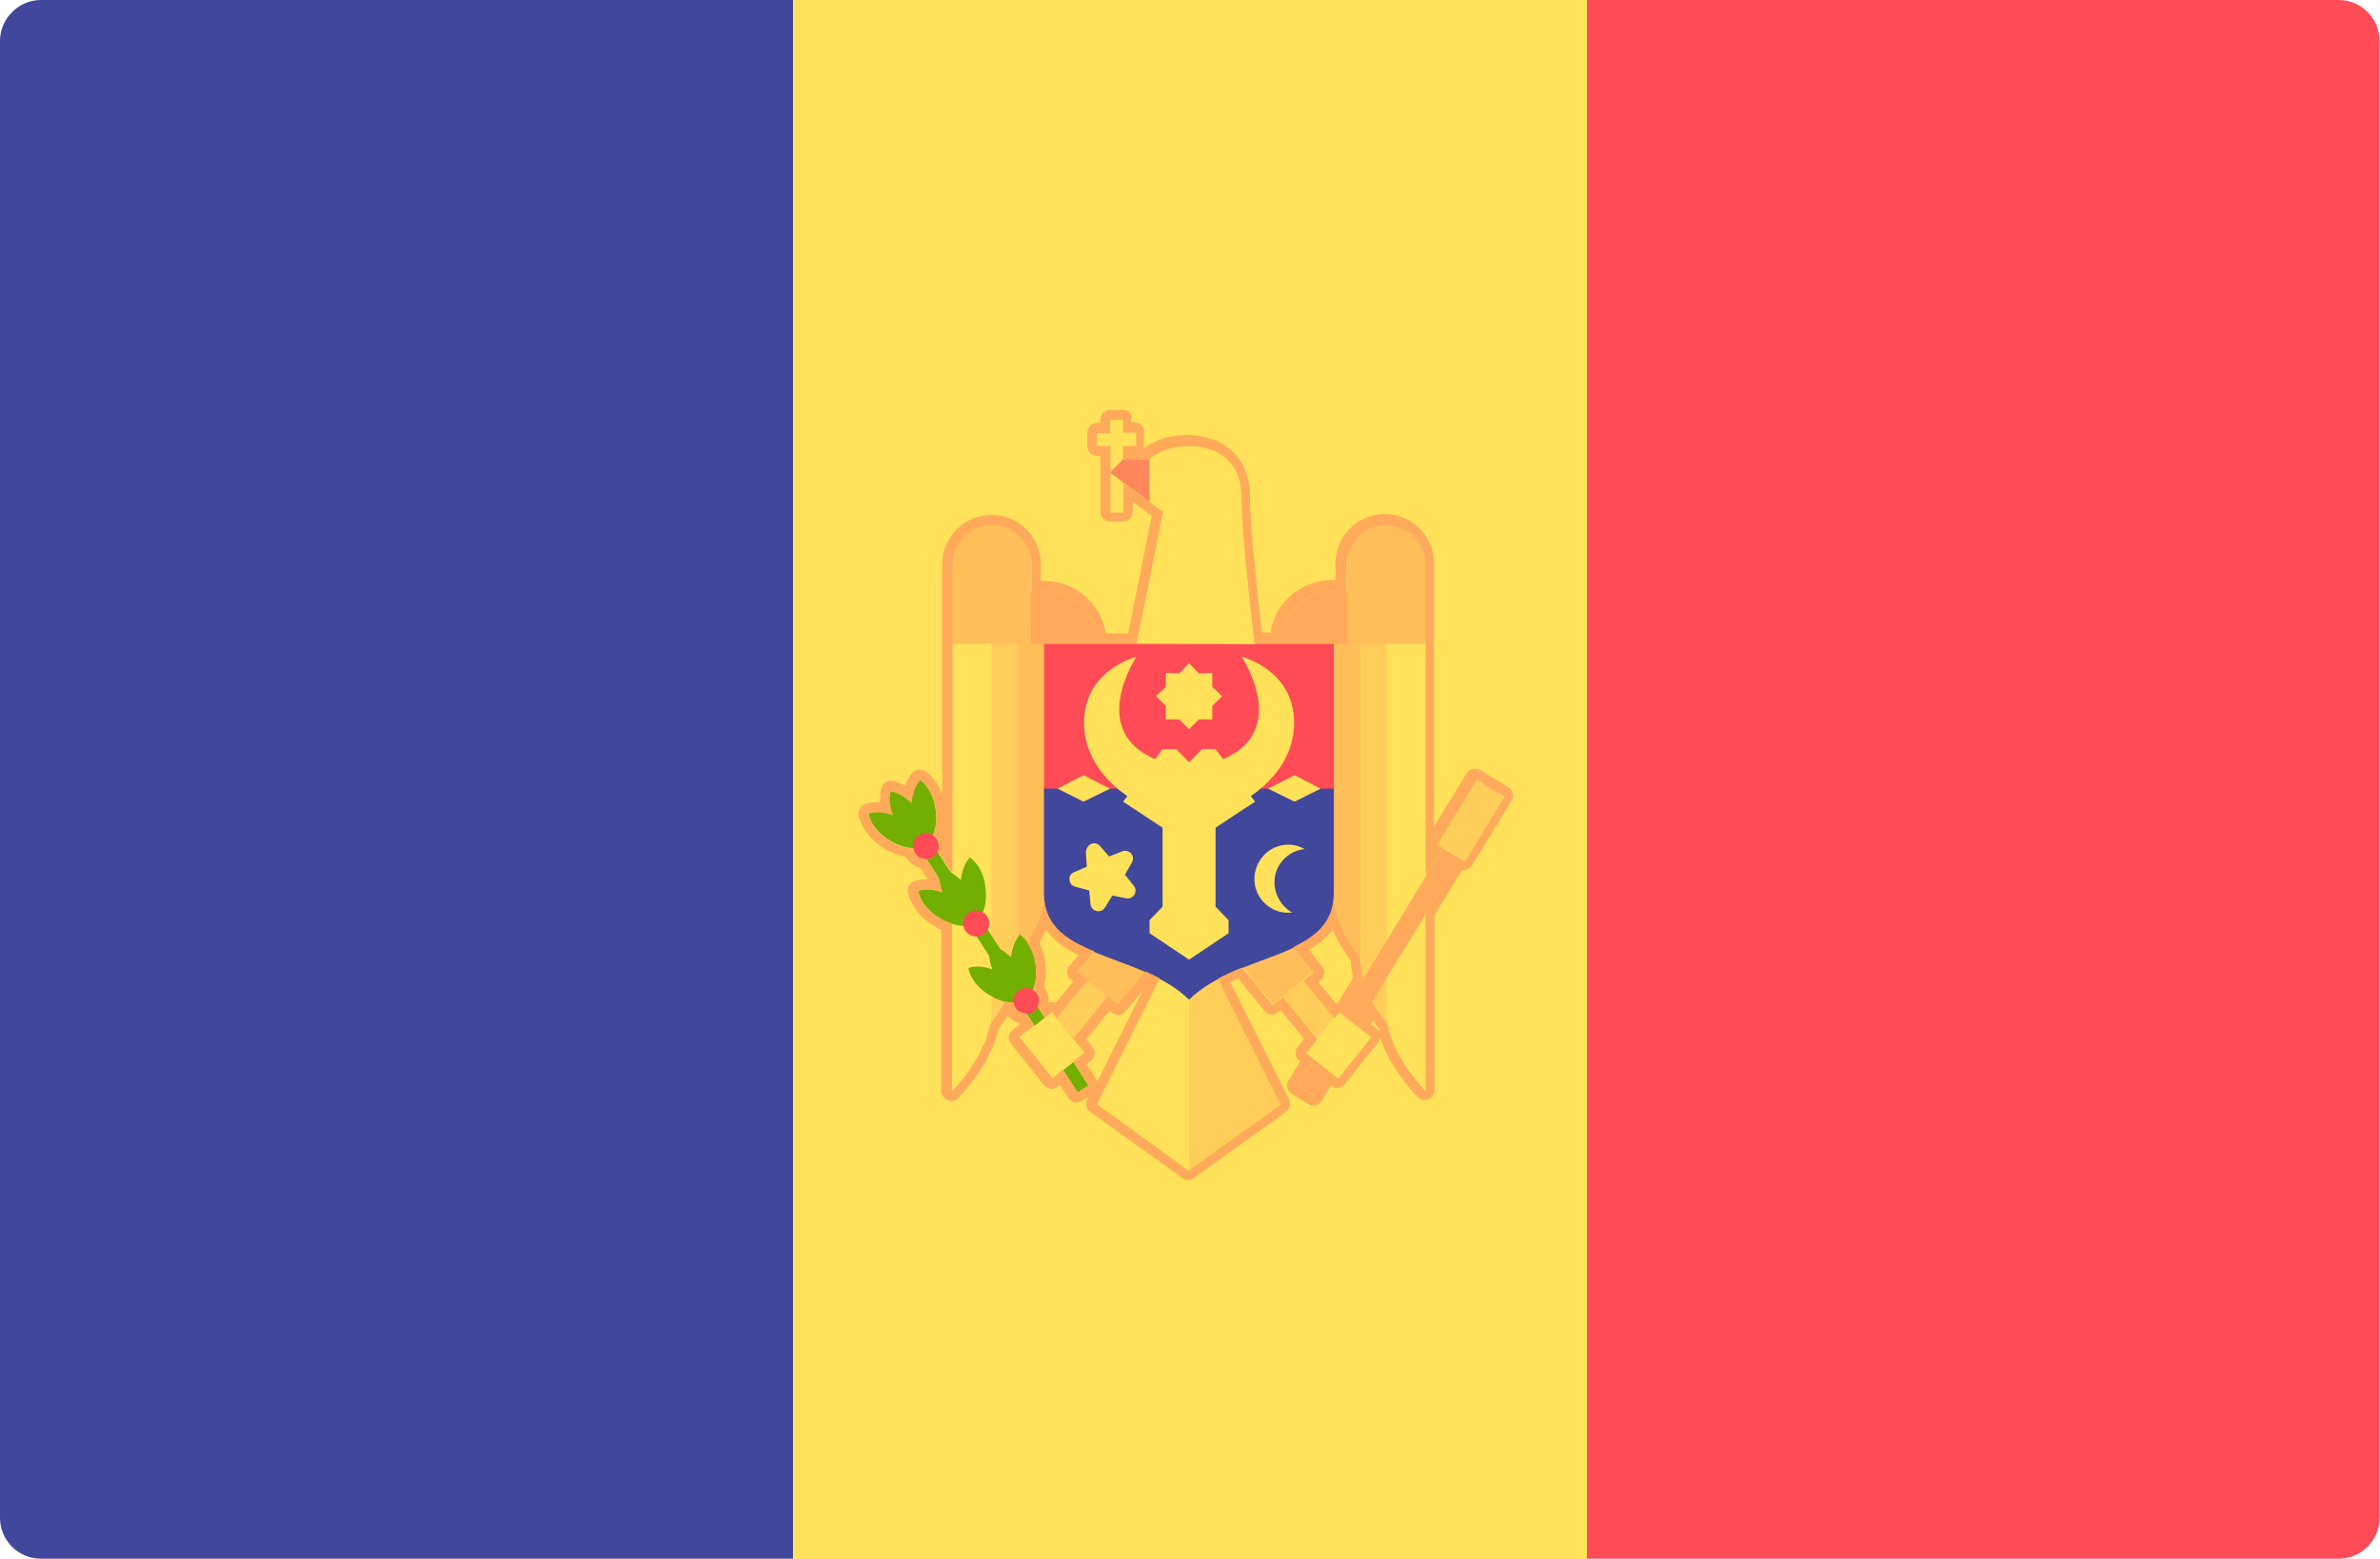 <?xml version="1.0" encoding="utf-8"?>
<!-- Generator: Adobe Illustrator 22.0.1, SVG Export Plug-In . SVG Version: 6.00 Build 0)  -->
<svg version="1.1" id="Layer_1" xmlns="http://www.w3.org/2000/svg" xmlns:xlink="http://www.w3.org/1999/xlink" x="0px" y="0px"
	 viewBox="0 0 512 335.5" style="enable-background:new 0 0 512 335.5;" xml:space="preserve">
<style type="text/css">
	.st0{fill:#FF4B55;}
	.st1{fill:#FFE15A;}
	.st2{fill:#41479B;}
	.st3{fill:#FFCD5A;}
	.st4{fill:#FFBE5A;}
	.st5{fill:#FFAA5A;}
	.st6{fill:#73AF00;}
	.st7{fill:#FF875A;}
</style>
<path class="st0" d="M341.3,0h161.8c4.9,0,8.8,4,8.8,8.8v317.8c0,4.9-4,8.8-8.8,8.8H341.3V0z"/>
<rect x="170.7" y="0" class="st1" width="170.7" height="335.5"/>
<path class="st2" d="M8.8,0h161.8v335.4H8.8c-4.9,0-8.8-4-8.8-8.8V8.8C0,4,4,0,8.8,0z"/>
<rect x="276.6" y="198.3" transform="matrix(0.775 -0.632 0.632 0.775 -72.461 224.785)" class="st3" width="5.7" height="31.7"/>
<rect x="268.2" y="200.3" transform="matrix(0.775 -0.632 0.632 0.775 -69.393 219.547)" class="st4" width="11.3" height="13.9"/>
<rect x="219.2" y="211.3" transform="matrix(0.632 -0.775 0.775 0.632 -79.49 260.949)" class="st3" width="31.7" height="5.7"/>
<rect x="233.6" y="201.6" transform="matrix(0.632 -0.775 0.775 0.632 -72.088 262.893)" class="st4" width="13.9" height="11.3"/>
<polygon class="st1" points="250.1,209.3 236,237.6 255.8,251.8 255.8,212.1 "/>
<polygon class="st3" points="261.5,209.3 275.6,237.6 255.8,251.8 255.8,212.1 "/>
<path class="st4" d="M216.1,209.3v-73.6h8.5c0,0,0,48.2,0,56.7C224.6,200.8,216.1,209.3,216.1,209.3z"/>
<path class="st3" d="M210.5,223.5v-87.8h8.5c0,0,0,62.3,0,70.8C219,215,210.5,223.5,210.5,223.5z"/>
<path class="st1" d="M204.8,234.8v-99.1h8.5c0,0,0,73.6,0,82.1C213.3,226.3,204.8,234.8,204.8,234.8z"/>
<path class="st0" d="M224.6,138.5c0,0,0,40.4,0,53.8c0,14.2,20.5,12.3,31.2,22.7c10.6-10.4,31.2-8.5,31.2-22.7c0-13.5,0-53.8,0-53.8
	H224.6L224.6,138.5z"/>
<path class="st2" d="M224.6,169.7c0,9,0,17.7,0,22.7c0,14.2,20.5,12.3,31.2,22.7c10.6-10.4,31.2-8.5,31.2-22.7c0-5,0-13.7,0-22.7
	L224.6,169.7L224.6,169.7z"/>
<g>
	<polygon class="st1" points="255.8,206.5 247.3,200.8 247.3,198 250.1,195.1 250.1,178.1 241.6,172.5 250.1,161.2 253,161.2 
		255.8,164 258.6,161.2 261.5,161.2 270,172.5 261.5,178.1 261.5,195.1 264.3,198 264.3,200.8 	"/>
	<path class="st1" d="M244.5,141.3c0,0-11.3,2.8-11.3,14.2s11.3,17,11.3,17l5.7-8.5C233.1,158.3,244.5,141.3,244.5,141.3z"/>
	<path class="st1" d="M267.1,141.3c0,0,11.3,2.8,11.3,14.2s-11.3,17-11.3,17l-5.7-8.5C278.5,158.3,267.1,141.3,267.1,141.3z"/>
	<polygon class="st1" points="227.5,169.7 233.1,172.5 238.8,169.7 233.1,166.8 	"/>
	<polygon class="st1" points="272.8,169.7 278.5,172.5 284.1,169.7 278.5,166.8 	"/>
	<polygon class="st1" points="255.8,142.7 257.9,144.9 260.8,144.8 260.8,147.8 262.9,149.8 260.8,151.9 260.8,154.8 257.9,154.8 
		255.8,156.9 253.7,154.8 250.8,154.8 250.8,151.9 248.7,149.8 250.8,147.8 250.8,144.8 253.7,144.9 	"/>
	<path class="st1" d="M236.6,182l2,2.3l2.8-1.1c1.5-0.6,2.9,1,2.1,2.4l-1.5,2.6l1.9,2.4c1,1.2-0.1,3-1.6,2.7l-3-0.6l-1.6,2.6
		c-0.8,1.3-2.9,0.9-3.1-0.7l-0.3-3l-3-0.8c-1.5-0.4-1.7-2.5-0.3-3.1l2.8-1.2l-0.2-3C233.6,181.7,235.5,180.8,236.6,182z"/>
	<path class="st1" d="M274.3,188.5c0.6-3.2,3.3-5.5,6.4-5.8c-0.6-0.3-1.3-0.6-2.1-0.8c-4-0.8-7.8,1.8-8.6,5.8
		c-0.8,4,1.8,7.8,5.8,8.6c0.7,0.1,1.5,0.1,2.2,0.1C275.3,194.8,273.7,191.7,274.3,188.5z"/>
	<path class="st1" d="M244.5,138.5l5.7-28.3l-11.3-8.5l2.8-2.8h5.7c0,0,2.8-2.8,8.5-2.8c5.7,0,11.3,2.8,11.3,11.3s2.8,31.2,2.8,31.2
		L244.5,138.5L244.5,138.5L244.5,138.5z"/>
</g>
<path class="st5" d="M224.6,127.2c-6.3,0-11.3,5.1-11.3,11.3H236C236,132.2,230.9,127.2,224.6,127.2z"/>
<g>
	<path class="st4" d="M221.8,138.5h-17v-18.9c0-3.7,3-6.6,6.6-6.6h3.7c3.7,0,6.6,3,6.6,6.6L221.8,138.5L221.8,138.5z"/>
	<path class="st4" d="M295.5,209.3v-73.6H287c0,0,0,48.2,0,56.7C287,200.8,295.5,209.3,295.5,209.3z"/>
</g>
<path class="st3" d="M301.1,223.5v-87.8h-8.5c0,0,0,62.3,0,70.8S301.1,223.5,301.1,223.5z"/>
<path class="st1" d="M306.8,234.8v-99.1h-8.5c0,0,0,73.6,0,82.1C298.3,226.3,306.8,234.8,306.8,234.8z"/>
<path class="st5" d="M287,127.2c6.3,0,11.3,5.1,11.3,11.3h-22.7C275.6,132.2,280.7,127.2,287,127.2z"/>
<path class="st4" d="M289.8,138.5h17v-18.9c0-3.7-3-6.6-6.6-6.6h-3.7c-3.7,0-6.6,3-6.6,6.6L289.8,138.5L289.8,138.5z"/>
<rect x="262.8" y="200.1" transform="matrix(0.52 -0.854 0.854 0.52 -28.295 354.09)" class="st5" width="76.3" height="4.2"/>
<rect x="282.4" y="220.5" transform="matrix(0.624 -0.781 0.781 0.624 -67.514 309.514)" class="st1" width="11.3" height="8.9"/>
<rect x="308.3" y="173.1" transform="matrix(0.52 -0.854 0.854 0.52 1.062 355.153)" class="st3" width="16.3" height="7.1"/>
<g>
	
		<rect x="211.6" y="166.6" transform="matrix(0.84 -0.543 0.543 0.84 -76.334 148.265)" class="st6" width="2.8" height="73.7"/>
	<path class="st6" d="M219.4,201.1c-1,1.2-1.7,2.9-1.9,4.9c-1.4-1.4-3-2.3-4.5-2.5c-0.4,1.5-0.2,3.3,0.5,5.1
		c-1.9-0.7-3.8-0.8-5.2-0.3c0.4,2.1,2.1,4.4,4.7,5.9c2.6,1.6,5.4,2,7.4,1.3l0.6-0.4c1.4-1.6,2.2-4.3,1.8-7.3
		C222.5,204.8,221.1,202.3,219.4,201.1z"/>
</g>
<circle class="st0" cx="220.8" cy="215.4" r="2.8"/>
<path class="st6" d="M208.6,184.5c-1,1.2-1.7,2.9-1.9,4.9c-1.4-1.4-3-2.3-4.5-2.5c-0.4,1.5-0.2,3.3,0.5,5.1
	c-1.9-0.7-3.8-0.8-5.2-0.3c0.4,2.1,2.1,4.4,4.7,5.9c2.6,1.6,5.4,2,7.4,1.3l0.6-0.4c1.4-1.6,2.2-4.3,1.8-7.3
	C211.8,188.2,210.4,185.7,208.6,184.5z"/>
<circle class="st0" cx="210" cy="198.7" r="2.8"/>
<path class="st6" d="M197.9,167.8c-1,1.2-1.7,2.9-1.9,4.9c-1.4-1.4-3-2.3-4.5-2.5c-0.4,1.5-0.2,3.3,0.5,5.1
	c-1.9-0.7-3.8-0.8-5.2-0.3c0.4,2.1,2.1,4.4,4.7,5.9c2.6,1.6,5.4,2,7.4,1.3l0.6-0.4c1.4-1.6,2.2-4.3,1.8-7.3
	C201,171.5,199.6,169,197.9,167.8z"/>
<circle class="st0" cx="199.2" cy="182.1" r="2.8"/>
<g>
	
		<rect x="221.9" y="219.3" transform="matrix(0.781 -0.624 0.624 0.781 -90.921 190.591)" class="st1" width="8.9" height="11.3"/>
	<rect x="238.8" y="90.3" class="st1" width="2.8" height="19.8"/>
	<rect x="236" y="93.2" class="st1" width="8.5" height="2.8"/>
</g>
<polygon class="st7" points="238.8,101.7 247.3,108 247.3,98.8 241.6,98.8 "/>
<path class="st5" d="M241.6,90.3v2.8h2.8V96h-2.8v2.8h5.7c0,0,2.8-2.8,8.5-2.8s11.3,2.8,11.3,11.3c0,8.5,2.8,31.2,2.8,31.2h5.7
	c0-6.3,5.1-11.3,11.3-11.3c1,0,1.9,0.2,2.8,0.4v-6.1c0-4.7,3.8-8.5,8.5-8.5s8.5,3.8,8.5,8.5v14.2v2.8v50l3.7-6l-1.2-0.7l8.5-14
	l1.2,0.7l0,0l1.8,1.1l3,1.8l-8.5,14l-1.2-0.7l-7.3,12v38.1c0,0-6.8-6.8-8.2-14.3c-1-1.3-2.2-3-3.3-5l-3.2,5.3l3,2.4l-7.1,8.9
	l-1.9-1.5l-3.2,5.3l-3.6-2.2l3.5-5.7l-1.7-1.4l2.4-3l-7.4-9.1l-2.2,1.8l-6.6-8.1c-1.8,0.7-3.5,1.5-5.2,2.4l13.5,27.1l-19.8,14.2
	L236,237.6l13.5-27.1c-1-0.5-2-1-3.1-1.5l-5.9,7.2l-2.2-1.8l-7.4,9.1l2.4,3l-2.4,1.9l3.3,5.1l-2.4,1.5l-3.1-4.8l-2.3,1.8l-7.1-8.9
	l3.2-2.5l-1.7-2.6c0,0-0.1,0-0.1,0c-0.9,0-1.8-0.4-2.4-1.2c-0.2-0.4-0.4-0.7-0.4-1.1c-0.5,0-1.1-0.1-1.6-0.2c-1.1,1.9-2.3,3.6-3.3,5
	c-1.4,7.5-8.2,14.3-8.2,14.3v-36.1c-0.9-0.3-1.7-0.6-2.6-1.1c-2.6-1.6-4.3-3.8-4.7-5.9c0.6-0.2,1.3-0.3,2-0.3c1,0,2.1,0.2,3.3,0.6
	c-0.4-1-0.6-1.9-0.7-2.8l-2.8-4.3c0,0-0.1,0-0.1,0c-0.9,0-1.8-0.4-2.4-1.2c-0.2-0.4-0.4-0.7-0.4-1.1c-1.6-0.1-3.3-0.6-4.9-1.6
	c-2.6-1.6-4.3-3.8-4.7-5.9c0.6-0.2,1.3-0.3,2-0.3c1,0,2.1,0.2,3.3,0.6c-0.7-1.9-0.9-3.7-0.5-5.1c1.5,0.2,3.1,1.1,4.5,2.5
	c0.2-2,0.8-3.8,1.9-4.9c1.7,1.2,3.1,3.7,3.4,6.7c0.2,1.9,0,3.7-0.6,5.1c0.3,0.2,0.6,0.5,0.9,0.8c0.6,0.9,0.5,1.9,0.1,2.8l2.8,4.3
	c0.1,0.1,0.2,0.1,0.3,0.2v-49.3v-2.8v-14.2c0-4.7,3.8-8.5,8.5-8.5c4.7,0,8.5,3.8,8.5,8.5v6.1c0.9-0.2,1.8-0.4,2.8-0.4
	c6.3,0,11.3,5.1,11.3,11.3h8.5l5.7-28.3l-2.8-2.1l-5.7-4.2v6.4h-2.8V96H236v-2.8h2.8v-2.8L241.6,90.3 M287.1,219.1l1-1.3l0.6,0.4
	l4.6-7.5c-0.4-1.4-0.7-2.8-0.7-4.2c0-0.1,0-0.3,0-0.5c-2.5-3.3-5.7-8.5-5.7-13.7c0,6-3.7,9.1-8.7,11.5l4.4,5.4l-2.2,1.8L287.1,219.1
	 M224.8,219l1.5-1.2l1,1.3l6.7-8.2l-2.2-1.8l3.6-4.4c-6.1-2.5-10.8-5.6-10.8-12.4c0,3.8-1.7,7.6-3.6,10.6c0.9,1.3,1.6,3,1.8,4.9
	c0.2,1.9,0,3.7-0.6,5.1c0.3,0.2,0.6,0.5,0.9,0.8c0.6,0.9,0.5,1.9,0.1,2.8L224.8,219 M241.6,88.2h-2.8c-1.2,0-2.1,1-2.1,2.1V91H236
	c-1.2,0-2.1,1-2.1,2.1V96c0,1.2,1,2.1,2.1,2.1h0.7v12c0,1.2,1,2.1,2.1,2.1h2.8c1.2,0,2.1-1,2.1-2.1V108l2.3,1.7l1.8,1.3l-5.1,25.3
	h-4.8c-1-6.4-6.6-11.3-13.3-11.3c-0.2,0-0.5,0-0.7,0v-3.6c0-5.9-4.8-10.6-10.6-10.6s-10.6,4.8-10.6,10.6v14.2v2.8v32.6
	c-0.8-2.1-2-3.9-3.6-5c-0.4-0.3-0.8-0.4-1.2-0.4c-0.6,0-1.2,0.2-1.6,0.7c-0.7,0.7-1.2,1.6-1.6,2.7c-0.9-0.5-1.9-0.8-2.8-1
	c-0.1,0-0.2,0-0.3,0c-0.9,0-1.8,0.6-2,1.6c-0.2,0.9-0.3,1.9-0.3,3c-0.2,0-0.3,0-0.5,0c-0.9,0-1.8,0.1-2.6,0.4
	c-1,0.3-1.7,1.4-1.5,2.4c0.6,2.8,2.7,5.5,5.7,7.3c1.4,0.8,2.9,1.4,4.5,1.7c0.1,0.1,0.1,0.2,0.2,0.3c0.7,1.1,1.8,1.8,3,2.1l1.5,2.4
	c-0.1,0-0.1,0-0.2,0c-0.9,0-1.8,0.1-2.6,0.4c-1,0.3-1.7,1.4-1.5,2.4c0.6,2.8,2.7,5.5,5.7,7.3c0.5,0.3,1,0.5,1.5,0.8v34.6
	c0,0.9,0.5,1.6,1.3,2c0.3,0.1,0.5,0.2,0.8,0.2c0.6,0,1.1-0.2,1.5-0.6c0.3-0.3,7-7,8.7-14.9c0.7-0.9,1.4-1.9,2-2.8
	c0.7,0.8,1.6,1.3,2.6,1.6l0.1,0.1l-1.7,1.3c-0.4,0.4-0.7,0.9-0.8,1.4c-0.1,0.6,0.1,1.1,0.5,1.6l7.1,8.9c0.4,0.4,0.9,0.7,1.4,0.8
	c0.1,0,0.2,0,0.2,0c0.5,0,0.9-0.2,1.3-0.5l0.5-0.4l1.9,2.9c0.3,0.5,0.8,0.8,1.3,0.9c0.1,0,0.3,0,0.4,0c0.4,0,0.8-0.1,1.2-0.3
	l1.4-0.9l-0.3,0.6c-0.5,0.9-0.2,2.1,0.7,2.7l19.8,14.2c0.4,0.3,0.8,0.4,1.2,0.4s0.9-0.1,1.2-0.4l19.8-14.2c0.9-0.6,1.1-1.7,0.7-2.7
	l-12.6-25.2c0.5-0.3,1.1-0.5,1.7-0.8l5.6,6.9c0.4,0.5,1,0.8,1.6,0.8c0.5,0,0.9-0.2,1.3-0.5l0.6-0.4l5,6.1l-1.3,1.7
	c-0.4,0.4-0.5,1-0.5,1.6c0.1,0.6,0.3,1.1,0.8,1.4l0.2,0.2l-2.5,4.1c-0.6,1-0.3,2.3,0.7,2.9l3.6,2.2c0.3,0.2,0.7,0.3,1.1,0.3
	c0.2,0,0.3,0,0.5-0.1c0.5-0.1,1-0.5,1.3-1l1.9-3.2c0.4,0.3,0.9,0.5,1.3,0.5c0.6,0,1.2-0.3,1.7-0.8l7.1-8.9c0.3-0.3,0.4-0.7,0.5-1.1
	c2.3,6.9,7.8,12.5,8.1,12.8c0.4,0.4,1,0.6,1.5,0.6c0.3,0,0.5-0.1,0.8-0.2c0.8-0.3,1.3-1.1,1.3-2v-37.5l5.9-9.8c0.1,0,0.3,0,0.4,0
	c0.7,0,1.4-0.4,1.8-1l8.5-14c0.3-0.5,0.4-1.1,0.2-1.6c-0.1-0.5-0.5-1-1-1.3l-3-1.8l-1.8-1.1l-1.2-0.7c-0.3-0.2-0.7-0.3-1.1-0.3
	c-0.7,0-1.4,0.4-1.8,1l-7,11.5v-39.7v-2.8v-14.2c0-5.9-4.8-10.6-10.6-10.6s-10.6,4.8-10.6,10.6v3.6c-0.2,0-0.5,0-0.7,0
	c-6.7,0-12.3,4.9-13.3,11.3h-1.8c-0.7-5.6-2.6-22.2-2.6-29c0-9.9-7-13.5-13.5-13.5c-4.8,0-7.9,1.8-9.3,2.8h-0.1
	c0.1-0.2,0.1-0.5,0.1-0.7v-2.8c0-1.2-1-2.1-2.1-2.1h-0.7v-0.7C243.8,89.2,242.8,88.2,241.6,88.2L241.6,88.2z M223.6,202.9
	c0.5-1,1-1.9,1.4-2.8c1.8,2.4,4.3,4.1,7,5.4l-1.9,2.3c-0.4,0.4-0.5,1-0.5,1.6s0.3,1.1,0.8,1.4l0.5,0.4l-3.8,4.6
	c-0.2-0.1-0.5-0.2-0.7-0.2c-0.1,0-0.2,0-0.2,0c-0.2,0-0.4,0-0.6,0.1c0.1-1.1-0.2-2.1-0.8-3.1c-0.1-0.1-0.1-0.2-0.2-0.3
	c0.4-1.5,0.5-3.1,0.3-4.8C224.8,205.9,224.3,204.3,223.6,202.9L223.6,202.9z M281.6,204.4c1.9-1.1,3.7-2.5,5.1-4.3
	c1.1,2.5,2.5,4.7,3.9,6.6c0,1.2,0.2,2.4,0.5,3.7l-3.2,5.3c-0.2,0-0.4,0.1-0.5,0.2l-3.8-4.6l0.5-0.4c0.4-0.4,0.7-0.9,0.8-1.4
	s-0.1-1.1-0.5-1.6L281.6,204.4L281.6,204.4z M240.6,218.4c0.6,0,1.2-0.3,1.6-0.8l3.6-4.4l-9.7,19.4c0,0-0.1-0.1-0.1-0.1l-2.2-3.5
	l0.9-0.7c0.4-0.4,0.7-0.9,0.8-1.4c0.1-0.6-0.1-1.1-0.5-1.6l-1.3-1.7l5-6.1l0.6,0.4C239.6,218.3,240.1,218.4,240.6,218.4L240.6,218.4
	z M294.9,220.4l0.5-0.8c0.4,0.6,0.8,1.2,1.3,1.8c0,0.2,0.1,0.4,0.1,0.5c-0.1-0.1-0.2-0.2-0.3-0.3L294.9,220.4L294.9,220.4z"/>
</svg>
